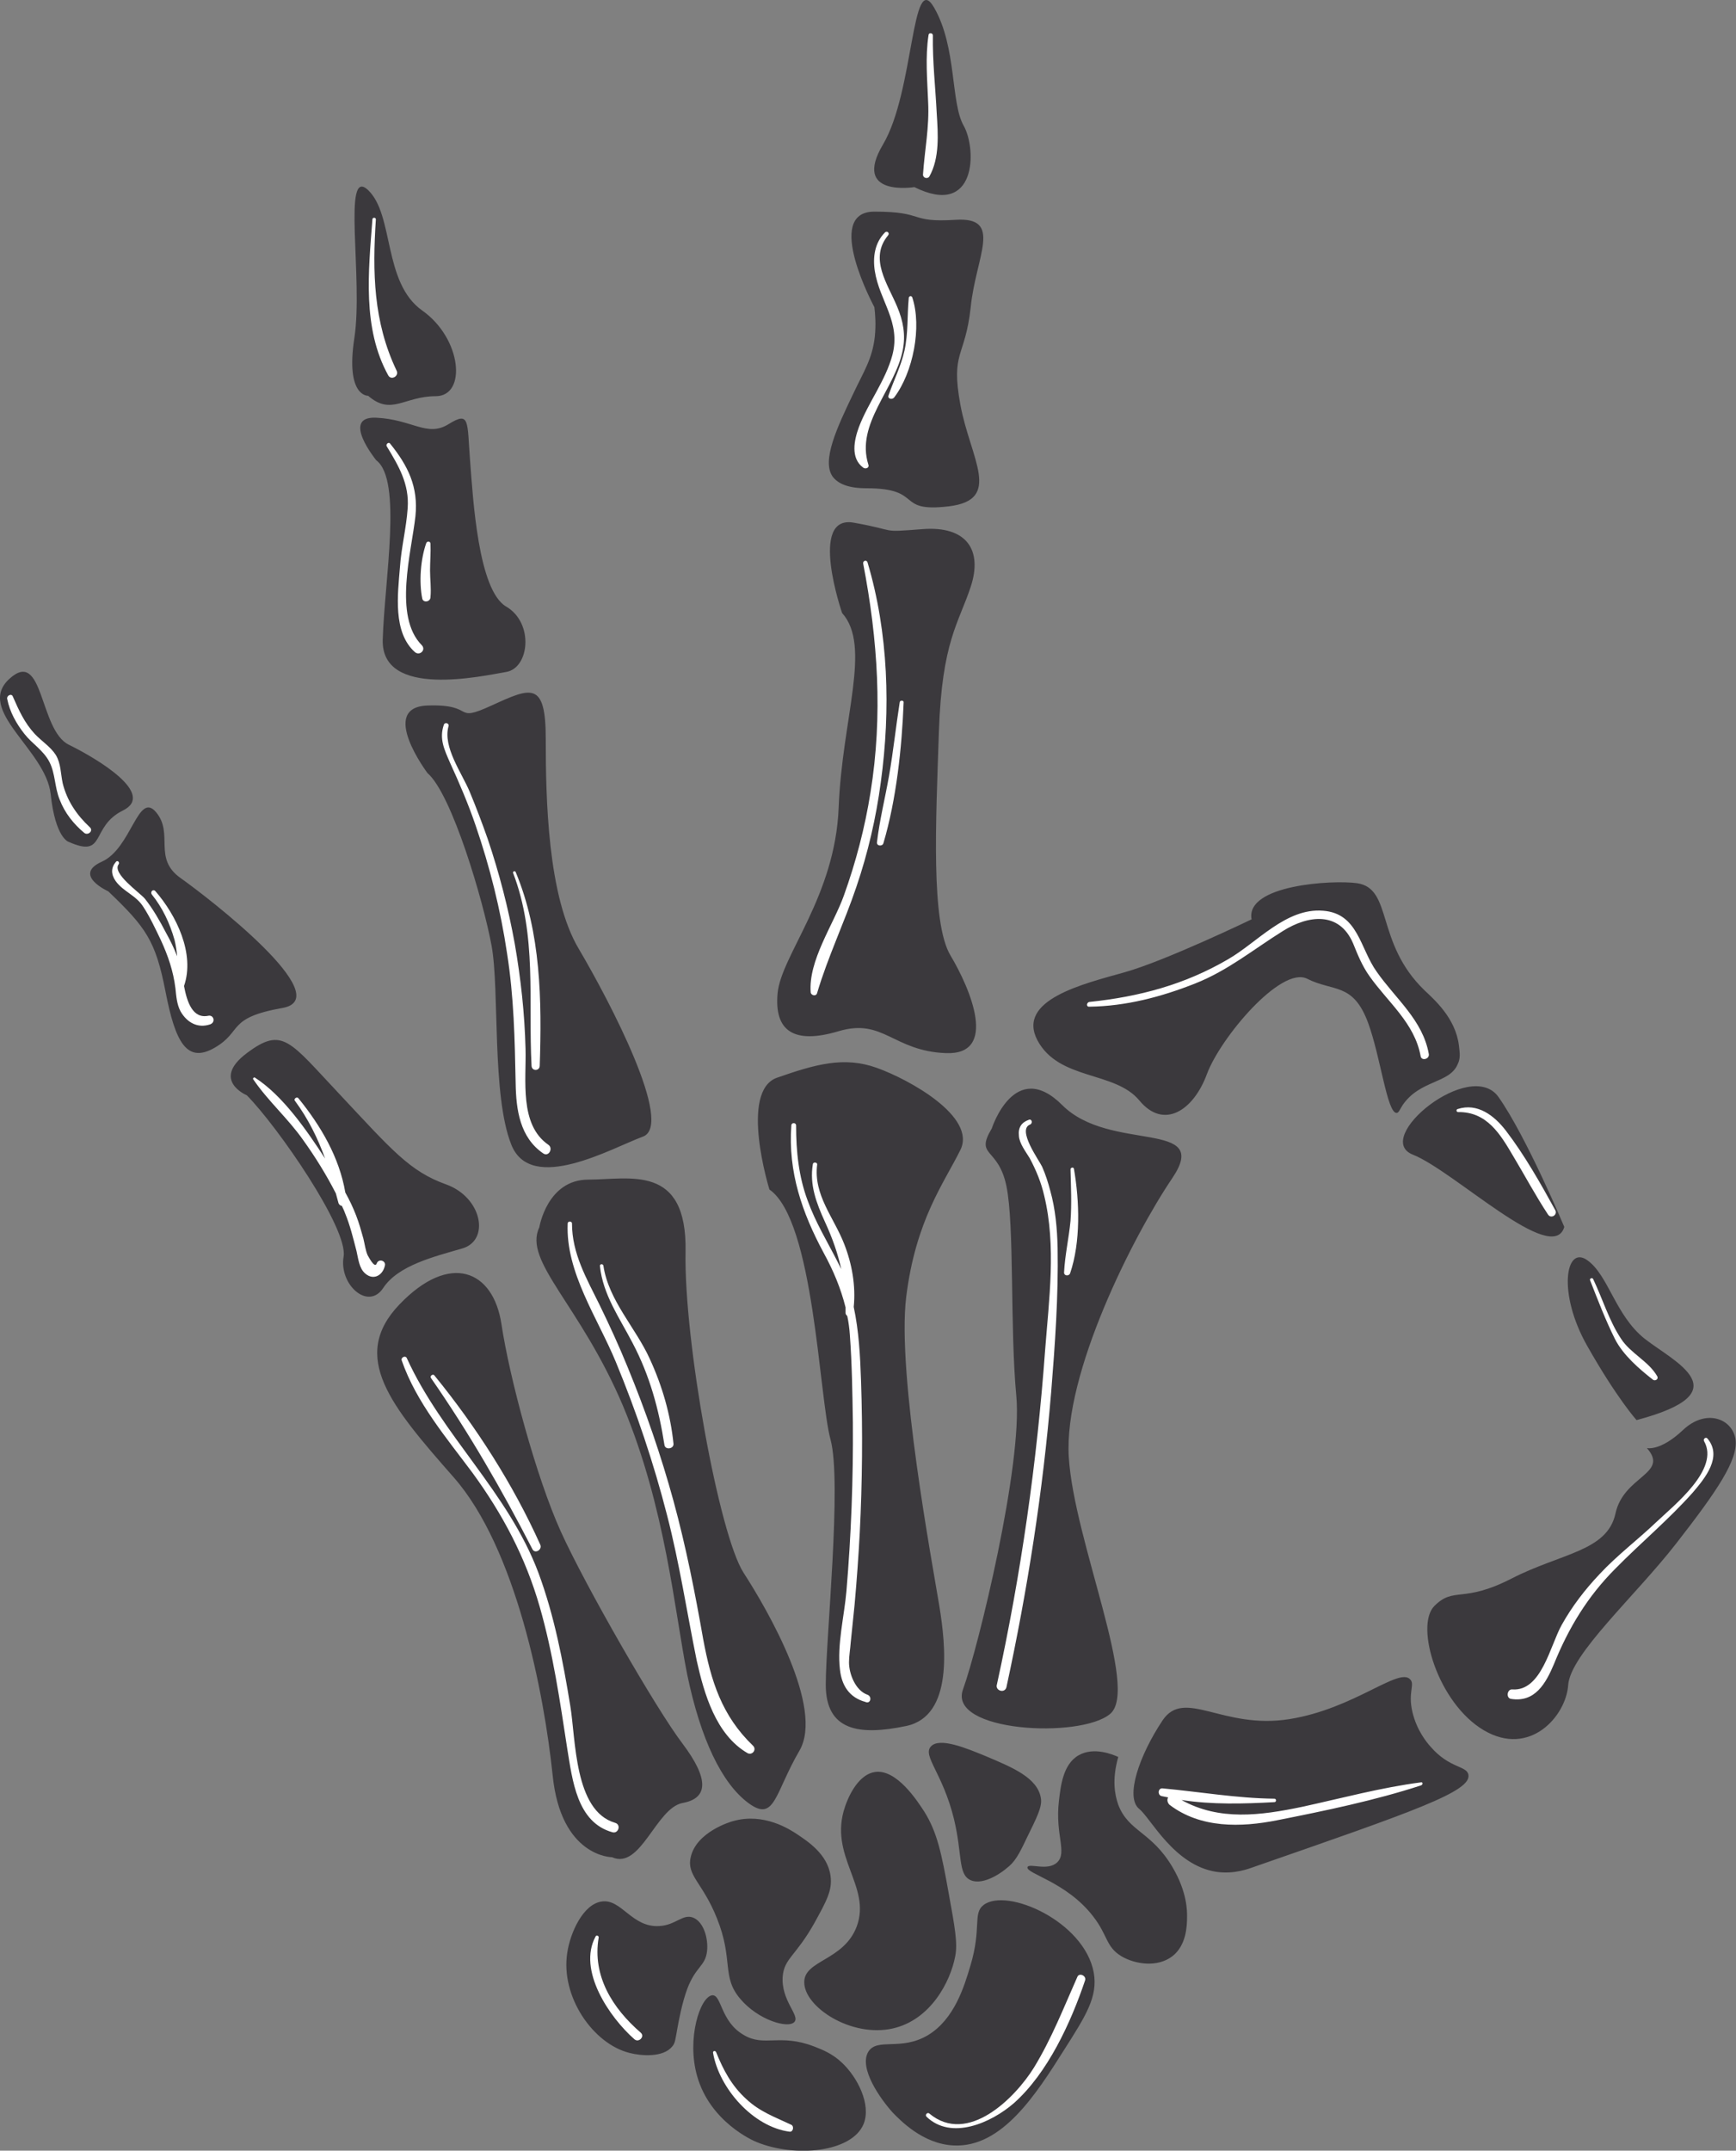 <?xml version="1.0" encoding="UTF-8"?><svg xmlns="http://www.w3.org/2000/svg" xmlns:xlink="http://www.w3.org/1999/xlink" height="499.9" preserveAspectRatio="xMidYMid meet" version="1.0" viewBox="0.0 0.0 403.6 499.9" width="403.6" zoomAndPan="magnify"><rect x="0.0" y="0.0" width="403.6" height="499.9" fill="#808080" stroke="none"/><defs><clipPath id="a"><path d="M 0 0 L 403.551 0 L 403.551 499.93 L 0 499.93 Z M 0 0"/></clipPath></defs><g><g clip-path="url(#a)" id="change1_1"><path d="M 238.582 427.492 C 241.082 422.391 242.383 419.891 241.98 417.891 C 241.18 413.191 235.281 410.789 229.383 408.289 C 224.781 406.391 218.383 403.691 216.383 405.992 C 214.48 408.191 219.18 412.191 221.781 422.789 C 223.781 431.09 222.68 435.59 225.582 436.992 C 228.781 438.492 233.582 434.691 233.98 434.289 C 235.883 432.891 236.883 431.09 238.582 427.492 Z M 259.98 408.391 C 258.68 407.789 254.281 405.992 250.781 407.992 C 247.082 410.09 246.582 415.289 246.18 418.691 C 245.281 426.492 248.18 430.59 245.781 432.891 C 243.582 434.992 239.281 432.992 238.883 433.992 C 238.383 435.492 247.98 437.391 254.18 445.492 C 257.582 449.891 257.082 452.492 260.68 454.691 C 263.883 456.59 269.082 457.391 272.582 454.691 C 275.781 452.191 275.98 447.789 275.98 445.492 C 275.98 444.391 276.082 439.891 272.582 433.992 C 267.68 425.691 262.383 425.789 259.98 419.492 C 259.18 417.191 258.48 413.691 259.98 408.391 Z M 162.082 482.59 C 165.082 493.191 175.082 497.59 175.883 497.891 C 184.883 501.59 198.082 500.289 200.781 493.691 C 202.582 489.191 199.383 482.891 195.781 479.492 C 193.48 477.289 191.082 476.391 189.281 475.691 C 181.281 472.59 177.68 475.891 172.883 472.992 C 167.48 469.891 167.781 463.59 165.582 463.789 C 162.781 464.09 159.582 473.891 162.082 482.59 Z M 189.281 447.09 C 192.082 441.992 193.582 439.391 193.082 435.992 C 192.383 430.891 187.582 427.891 185.383 426.391 C 183.582 425.191 177.582 421.289 170.48 423.289 C 169.98 423.391 161.883 425.789 160.582 431.691 C 159.582 435.992 163.383 437.59 166.68 445.891 C 170.582 455.59 167.68 459.391 172.082 464.59 C 176.281 469.59 183.281 471.59 184.68 469.992 C 186.082 468.492 181.48 464.992 181.98 459.289 C 182.383 455.191 184.98 454.691 189.281 447.09 Z M 207.582 471.492 C 216.383 469.492 220.98 460.59 222.082 454.691 C 222.68 451.691 221.98 447.891 220.582 440.191 C 218.883 430.691 217.883 425.891 214.883 421.09 C 213.383 418.789 208.48 411.09 203.383 411.891 C 198.98 412.59 196.781 418.992 196.48 419.891 C 192.48 431.391 202.68 438.391 199.18 447.789 C 196.18 455.789 186.883 455.59 186.98 460.789 C 186.98 466.492 197.883 473.691 207.582 471.492 Z M 157.48 471.492 C 157.781 469.789 158.582 465.492 159.781 462.289 C 161.781 456.992 163.98 457.09 164.383 453.492 C 164.68 450.691 163.68 446.891 161.281 445.789 C 158.781 444.691 157.18 447.492 153.281 447.691 C 146.883 448.09 144.48 441.289 139.883 441.992 C 135.582 442.59 132.582 449.191 131.883 453.891 C 130.281 464.09 137.883 475.09 146.383 477.191 C 149.082 477.891 154.18 478.289 156.281 475.691 C 156.98 474.891 156.98 474.191 157.48 471.492 Z M 221.781 498.691 C 232.98 499.191 240.883 486.789 247.383 476.492 C 252.48 468.492 255.281 464.09 254.281 458.492 C 252.082 446.59 234.082 438.691 228.68 442.789 C 226.082 444.789 228.281 448.09 225.582 456.992 C 224.18 461.691 221.883 469.391 215.68 473.09 C 209.383 476.789 203.98 473.59 201.883 476.891 C 199.582 480.691 204.68 487.891 207.582 491.09 C 209.18 492.691 214.48 498.391 221.781 498.691 Z M 299.781 399.59 C 284.281 402.09 275.383 392.289 270.281 399.891 C 264.883 407.992 261.48 417.789 264.883 420.492 C 267.582 422.691 272.98 433.59 282.781 435.09 C 286.98 435.691 290.281 434.391 291.68 433.891 C 328.781 420.992 342.18 416.391 341.383 412.492 C 340.98 410.391 336.98 411.09 332.582 405.992 C 331.68 404.992 329.383 402.191 328.383 397.992 C 327.281 393.391 328.98 391.59 327.883 390.391 C 325.281 387.391 314.883 397.191 299.781 399.59 Z M 375.582 351.789 C 373.68 360.59 362.98 360.992 351.48 366.891 C 339.98 372.789 338.082 368.691 333.48 373.289 C 328.883 377.891 334.281 395.891 344.98 402.191 C 355.68 408.492 364.082 398.891 364.582 391.691 C 365.082 384.492 380.18 370.992 389.68 358.789 C 399.18 346.59 404.18 339.289 403.48 334.492 C 402.68 329.691 396.582 327.391 391.281 332.391 C 385.98 337.391 382.883 336.59 382.883 336.59 C 388.18 342.59 377.48 342.992 375.582 351.789 Z M 382.383 311.191 C 375.48 305.691 373.98 296.391 368.98 292.891 C 363.98 289.391 362.082 300.59 368.98 312.789 C 375.883 324.992 380.48 330.09 380.48 330.09 C 404.98 323.59 389.281 316.59 382.383 311.191 Z M 233.98 275.691 C 235.883 284.891 234.781 308.59 236.281 324.492 C 237.781 340.391 227.48 382.789 223.883 392.691 C 220.281 402.59 251.18 404.191 258.082 398.391 C 264.98 392.691 249.68 358.191 248.48 338.691 C 247.281 319.191 263.383 287.391 272.582 273.789 C 281.781 260.09 258.082 267.992 246.98 256.891 C 235.883 245.789 230.582 262.289 230.582 262.289 C 226.582 268.992 232.082 266.492 233.98 275.691 Z M 339.18 242.992 C 338.383 236.594 333.383 232.289 331.18 230.191 C 319.68 219.094 323.883 206.492 315.48 205.289 C 309.781 204.492 289.48 205.691 290.98 213.691 C 290.98 213.691 271.082 223.289 261.48 225.992 C 251.883 228.691 236.281 232.391 241.18 241.789 C 246.18 251.191 259.18 248.891 264.883 255.789 C 270.582 262.691 277.48 258.09 280.582 249.691 C 283.68 241.289 297.781 224.492 303.883 227.492 C 309.98 230.594 314.582 228.289 318.082 237.789 C 320.98 245.691 322.48 258.691 324.68 258.691 C 325.18 258.691 325.383 257.992 326.082 256.891 C 330.082 250.992 336.98 251.891 338.883 247.391 C 339.582 245.992 339.383 244.789 339.18 242.992 Z M 363.68 285.191 C 363.68 285.191 354.883 264.191 348.383 254.992 C 341.883 245.789 318.883 264.59 328.48 268.391 C 338.082 272.191 360.98 294.391 363.68 285.191 Z M 193.082 334.59 C 195.781 344.492 191.98 380.891 191.98 391.59 C 191.98 402.289 199.68 403.492 210.68 401.191 C 221.68 398.891 219.883 382.492 218.383 373.289 C 216.883 364.09 208.48 319.391 210.68 301.492 C 212.883 283.59 219.48 274.992 223.281 267.289 C 227.082 259.59 211.383 250.891 203.781 248.191 C 196.18 245.492 189.582 247.391 180.68 250.492 C 171.781 253.59 178.883 276.492 178.883 276.492 C 189.281 283.691 190.383 324.59 193.082 334.59 Z M 194.98 187.691 C 194.18 208.391 181.582 222.094 180.781 230.891 C 179.98 239.691 184.582 242.789 194.98 239.691 C 205.383 236.594 207.582 244.289 219.883 244.789 C 232.18 245.289 225.582 229.789 220.98 222.094 C 216.383 214.391 217.582 191.094 218.281 170.094 C 218.98 149.094 222.883 144.891 225.68 136.391 C 228.48 127.891 224.781 122.191 214.48 122.992 C 204.18 123.789 209.18 123.391 198.48 121.492 C 187.883 119.594 195.781 142.492 195.781 142.492 C 202.68 150.191 195.781 166.992 194.98 187.691 Z M 203.383 78.289 C 202.781 83.492 200.781 86.391 198.48 91.289 C 194.582 99.391 190.98 107.094 193.582 110.789 C 194.883 112.492 197.281 113.492 201.48 113.492 C 214.883 113.492 207.98 119.191 220.582 117.691 C 233.18 116.191 225.582 106.594 223.281 94.094 C 220.98 81.594 224.383 83.289 225.68 71.391 C 226.883 59.492 233.281 50.391 222.18 51.094 C 211.082 51.789 215.281 49.191 203.281 49.191 C 191.281 49.191 203.281 71.391 203.281 71.391 C 203.48 72.992 203.68 75.391 203.383 78.289 Z M 224.082 29.289 C 220.98 23.992 222.48 10.992 217.18 1.789 C 211.883 -7.406 212.582 21.289 205.281 33.594 C 197.98 45.891 212.582 43.492 212.582 43.492 C 227.082 50.691 227.082 34.691 224.082 29.289 Z M 144.883 326.891 C 154.781 350.59 156.781 374.289 159.781 389.289 C 162.883 404.191 167.781 414.492 173.98 419.09 C 180.18 423.691 180.082 416.789 185.883 406.891 C 191.582 396.992 178.582 374.391 172.883 365.59 C 167.18 356.789 158.98 311.59 159.383 290.992 C 159.781 270.391 146.383 274.191 136.781 274.191 C 127.18 274.191 125.383 285.289 125.383 285.289 C 121.582 293.191 134.883 303.191 144.883 326.891 Z M 114.281 219.789 C 116.18 230.094 114.281 254.59 118.883 266.09 C 123.48 277.59 142.18 266.891 149.48 264.191 C 156.781 261.492 141.781 232.789 134.582 220.594 C 127.281 208.391 126.883 185.391 126.883 171.789 C 126.883 158.191 123.48 159.789 114.281 163.992 C 105.082 168.191 110.883 163.594 99.383 163.992 C 87.883 164.391 99.383 179.691 99.383 179.691 C 105.082 184.594 112.383 209.492 114.281 219.789 Z M 88.98 148.691 C 88.582 162.492 112.281 157.094 117.68 156.191 C 123.082 155.289 124.18 144.789 117.68 140.992 C 111.18 137.191 109.98 116.094 109.281 106.992 C 108.582 97.891 109.281 95.492 104.281 98.594 C 99.281 101.691 95.883 97.492 87.48 97.094 C 79.082 96.691 87.48 106.992 87.48 106.992 C 93.582 111.594 89.383 134.891 88.98 148.691 Z M 101.281 92.094 C 108.582 92.094 107.383 78.691 98.18 72.191 C 88.98 65.691 91.68 49.992 85.582 44.191 C 79.48 38.391 84.48 64.891 82.383 78.594 C 80.281 92.289 85.582 91.992 85.582 91.992 C 90.98 96.691 93.98 92.094 101.281 92.094 Z M 158.68 419.09 C 164.781 417.992 164.781 413.391 158.68 405.289 C 152.582 397.289 136.082 368.59 130.383 355.992 C 124.68 343.391 118.48 320.391 116.582 307.789 C 114.68 295.191 104.582 290.992 92.883 303.191 C 81.18 315.391 90.98 326.891 105.48 343.391 C 119.98 359.891 126.48 393.492 128.48 412.59 C 130.383 431.691 142.281 431.691 142.281 431.691 C 148.98 434.691 152.48 420.289 158.68 419.09 Z M 79.883 292.09 C 78.781 298.59 85.582 304.691 89.082 299.391 C 92.582 294.09 100.98 292.09 107.48 290.191 C 113.98 288.289 112.082 278.289 103.68 275.289 C 95.281 272.289 91.082 267.289 79.18 254.59 C 67.281 241.992 65.781 238.492 57.383 244.789 C 48.98 251.09 57.383 254.59 57.383 254.59 C 64.582 261.891 80.98 285.59 79.883 292.09 Z M 38.48 230.492 C 40.781 242.391 43.48 247.289 49.98 243.492 C 56.48 239.691 52.68 236.594 65.68 234.289 C 78.68 231.992 48.48 208.691 41.98 204.094 C 35.48 199.492 40.48 193.789 36.281 188.789 C 32.082 183.789 30.582 197.191 23.68 200.289 C 16.781 203.391 25.18 207.191 25.18 207.191 C 33.98 215.594 36.18 218.691 38.48 230.492 Z M 15.98 195.691 C 15.98 195.691 12.883 194.891 11.781 184.594 C 10.68 174.289 -5.82 165.094 2.18 157.789 C 10.18 150.492 9.082 169.691 15.98 173.094 C 22.883 176.492 36.281 184.594 28.582 188.391 C 20.883 192.191 24.781 199.594 15.98 195.691" fill="#3b393d"/></g><g id="change2_1"><path d="M 330.383 414.289 C 321.082 415.492 311.883 417.992 302.68 419.992 C 293.082 421.992 283.48 423.289 274.68 418.391 C 281.781 419.492 289.18 419.289 296.281 418.891 C 296.781 418.891 296.781 418.09 296.281 418.09 C 287.48 417.992 278.98 416.492 270.281 415.691 C 269.18 415.59 269.082 417.289 270.082 417.492 C 270.582 417.59 271.082 417.691 271.582 417.789 C 271.281 418.289 271.383 418.992 271.883 419.492 C 279.082 424.992 288.48 424.789 296.98 423.09 C 308.082 420.891 319.68 418.492 330.383 414.992 C 330.883 414.789 330.781 414.191 330.383 414.289 Z M 396.98 334.391 C 396.582 333.891 395.883 334.492 396.18 334.992 C 399.883 341.492 389.18 349.891 385.082 353.789 C 380.781 357.891 375.98 361.492 371.883 365.891 C 368.48 369.492 365.48 373.391 363.082 377.691 C 360.383 382.492 358.383 393.191 351.582 392.691 C 350.383 392.59 350.082 394.691 351.281 394.891 C 356.883 395.789 359.383 391.289 361.281 386.789 C 364.68 378.391 369.082 371.09 375.582 364.59 C 381.48 358.59 387.98 353.191 393.582 346.891 C 396.48 343.492 400.48 338.59 396.98 334.391 Z M 375.48 311.289 C 377.383 314.992 381.082 318.191 384.281 320.691 C 384.781 321.09 385.68 320.59 385.281 319.891 C 383.281 316.391 379.082 314.59 376.883 311.191 C 374.082 306.992 372.582 301.891 370.383 297.289 C 370.18 296.891 369.48 297.191 369.68 297.59 C 371.48 302.191 373.281 306.891 375.48 311.289 Z M 359.883 282.289 C 360.582 283.391 362.18 282.391 361.582 281.289 C 358.18 275.09 354.383 268.391 350.082 262.789 C 347.383 259.289 343.48 256.289 338.883 257.789 C 338.48 257.891 338.582 258.492 338.98 258.492 C 345.68 258.391 348.781 263.59 351.781 268.691 C 354.48 273.191 356.98 277.891 359.883 282.289 Z M 307.582 211.691 C 298.98 210.992 292.281 219.094 285.48 222.992 C 275.383 228.891 264.781 231.691 253.281 232.891 C 252.582 232.992 252.48 234.094 253.281 233.992 C 261.781 233.891 270.082 231.691 277.883 228.594 C 285.48 225.594 291.383 220.691 298.281 216.391 C 304.18 212.691 311.383 211.789 314.582 219.289 C 315.68 221.992 316.68 224.492 318.383 226.891 C 322.68 232.992 328.883 237.789 330.281 245.492 C 330.48 246.691 332.383 246.191 332.18 244.992 C 330.781 237.094 324.48 232.191 320.082 225.891 C 316.18 220.492 315.781 212.289 307.582 211.691 Z M 247.383 295.789 C 247.383 296.59 248.48 296.691 248.781 295.992 C 251.281 288.691 250.98 279.191 249.68 271.691 C 249.582 271.191 248.883 271.391 248.883 271.789 C 248.98 275.789 249.18 279.789 248.883 283.789 C 248.48 287.891 247.582 291.789 247.383 295.789 Z M 233.98 392.191 C 238.883 369.59 242.48 346.59 244.383 323.59 C 245.281 312.492 246.082 301.289 245.883 290.09 C 245.781 285.59 245.383 281.09 244.18 276.789 C 243.68 274.891 243.082 272.992 242.281 271.191 C 241.582 269.691 236.383 262.59 239.48 261.391 C 240.18 261.09 239.883 259.992 239.18 260.289 C 237.48 260.891 236.68 262.09 236.883 263.992 C 236.98 265.789 238.48 267.691 239.383 269.191 C 240.883 271.992 242.082 274.891 242.781 277.992 C 245.582 289.59 243.883 302.09 242.98 313.789 C 241.082 339.891 237.383 365.891 231.781 391.492 C 231.281 392.992 233.582 393.691 233.98 392.191 Z M 250.48 459.492 C 247.281 466.691 244.48 473.891 240.383 480.59 C 235.98 487.691 224.98 498.691 216.082 491.289 C 215.68 490.891 214.98 491.492 215.383 491.992 C 221.18 497.59 230.48 493.391 235.68 488.891 C 243.582 481.891 248.98 470.09 252.281 460.289 C 252.582 459.191 250.883 458.492 250.48 459.492 Z M 183.98 493.891 C 180.18 492.09 176.68 490.891 173.48 487.891 C 170.082 484.789 168.18 481.191 166.48 476.992 C 166.281 476.59 165.68 476.691 165.781 477.191 C 167.18 485.391 175.082 494.391 183.582 495.492 C 184.383 495.59 184.68 494.289 183.98 493.891 Z M 139.18 450.391 C 139.281 449.992 138.68 449.691 138.48 450.09 C 134.18 457.992 141.781 468.992 147.48 473.992 C 148.48 474.891 149.98 473.391 148.98 472.492 C 142.383 466.789 137.68 459.289 139.18 450.391 Z M 123.781 360.09 C 124.383 361.289 126.18 360.191 125.582 358.992 C 119.281 344.992 110.68 331.59 100.98 319.691 C 100.68 319.289 99.883 319.789 100.18 320.289 C 109.082 333.09 116.68 346.289 123.781 360.09 Z M 142.383 425.891 C 143.781 426.289 144.48 424.09 142.98 423.691 C 133.48 420.891 133.883 404.289 132.582 396.492 C 130.883 386.09 128.883 375.59 125.18 365.59 C 118.18 346.891 102.781 333.691 94.582 315.691 C 94.281 314.992 93.18 315.492 93.383 316.191 C 96.781 325.992 103.781 334.191 109.883 342.391 C 116.883 351.992 122.18 361.992 125.48 373.492 C 128.582 384.289 130.18 395.391 131.883 406.492 C 133.082 413.691 134.082 423.59 142.383 425.891 Z M 87.582 293.691 C 87.082 294.992 85.582 291.891 85.48 291.789 C 84.98 290.691 84.781 289.09 84.48 287.891 C 83.98 286.09 83.48 284.289 82.781 282.492 C 82.082 280.691 81.281 278.992 80.281 277.191 C 78.883 268.992 74.582 261.691 69.383 255.289 C 68.98 254.789 68.18 255.492 68.582 255.891 C 71.68 260.09 73.883 264.59 75.582 269.289 C 71.281 262.691 65.781 254.691 59.281 250.492 C 59.082 250.289 58.68 250.691 58.883 250.891 C 62.281 255.891 66.98 259.992 70.48 264.992 C 73.281 268.891 75.883 273.09 78.082 277.391 C 78.281 278.09 78.48 278.891 78.68 279.59 C 78.781 279.992 79.18 280.289 79.48 280.289 C 79.68 280.789 79.98 281.289 80.18 281.891 C 81.383 284.789 82.082 287.691 82.883 290.789 C 83.281 292.492 83.48 294.789 84.883 295.992 C 86.781 297.691 88.98 296.492 89.48 294.191 C 89.781 292.992 87.98 292.492 87.582 293.691 Z M 48.48 236.094 C 44.781 236.891 43.48 232.891 42.781 229.191 C 45.383 221.691 40.98 212.691 36.082 207.094 C 35.582 206.594 34.883 207.289 35.281 207.891 C 37.781 210.992 39.48 214.594 40.582 218.492 C 40.883 219.789 41.082 220.992 41.18 222.289 C 40.48 220.391 39.582 218.594 38.582 216.789 C 37.18 214.094 35.582 211.289 33.68 208.891 C 32.383 207.391 25.98 202.992 27.582 200.891 C 27.883 200.492 27.383 199.891 26.98 200.289 C 25.781 201.691 25.781 203.191 26.883 204.789 C 28.68 207.289 31.68 208.094 33.383 210.891 C 34.883 213.191 36.18 215.992 37.383 218.492 C 39.082 222.191 40.281 225.691 40.781 229.691 C 40.98 231.492 41.082 233.391 41.98 235.094 C 43.48 237.691 45.98 239.094 48.883 238.094 C 50.18 237.594 49.68 235.891 48.48 236.094 Z M 14.582 182.094 C 14.082 179.789 14.18 177.492 12.98 175.492 C 11.781 173.594 9.68 172.289 8.082 170.594 C 5.68 167.992 4.383 165.094 2.98 161.891 C 2.68 161.094 1.48 161.691 1.68 162.492 C 2.281 165.492 3.781 168.191 5.68 170.594 C 7.48 172.891 10.082 174.391 11.48 177.094 C 12.883 179.789 12.68 182.992 13.883 185.891 C 15.082 188.992 17.082 191.492 19.582 193.594 C 20.48 194.289 21.781 193.094 20.883 192.289 C 17.781 189.391 15.582 186.094 14.582 182.094 Z M 216.082 40.992 C 218.48 36.691 218.082 31.191 217.781 26.391 C 217.48 20.289 216.781 14.289 216.883 8.191 C 216.883 7.691 215.98 7.492 215.883 8.094 C 215.082 13.289 215.582 18.492 215.781 23.691 C 216.082 29.594 214.98 34.789 214.582 40.594 C 214.582 41.391 215.68 41.691 216.082 40.992 Z M 211.281 69.191 C 210.883 73.391 211.18 77.391 210.281 81.492 C 209.48 85.094 207.781 88.391 206.582 91.891 C 206.281 92.691 207.383 92.992 207.883 92.391 C 212.281 86.594 214.383 75.992 212.082 69.094 C 211.883 68.691 211.383 68.789 211.281 69.191 Z M 200.68 108.691 C 201.18 109.094 202.18 108.789 201.883 107.992 C 198.883 98.492 208.082 90.492 209.883 81.391 C 210.582 77.789 209.98 74.594 208.582 71.289 C 206.383 65.992 201.98 60.094 206.48 54.691 C 206.883 54.191 206.281 53.594 205.781 53.992 C 203.383 56.391 202.883 59.691 203.383 62.992 C 204.48 69.992 209.48 74.789 207.48 82.492 C 205.883 88.492 201.883 93.492 199.68 99.289 C 198.582 102.289 197.68 106.492 200.68 108.691 Z M 209.18 163.191 C 208.281 168.891 207.68 174.691 206.68 180.391 C 205.781 185.492 204.48 190.691 203.883 195.789 C 203.781 196.691 205.18 196.789 205.383 195.992 C 208.383 185.891 209.68 173.789 210.082 163.289 C 210.18 162.789 209.281 162.691 209.18 163.191 Z M 201.582 393.891 C 198.883 392.891 197.383 389.09 197.383 386.391 C 197.383 384.891 197.68 383.289 197.781 381.789 C 198.082 378.891 198.383 375.891 198.68 372.992 C 199.18 367.492 199.582 361.891 199.883 356.289 C 200.48 344.492 200.582 332.691 200.18 320.992 C 199.98 315.09 199.68 309.391 198.48 303.789 C 198.98 298.891 198.082 293.789 196.281 289.191 C 193.883 282.992 189.082 277.789 189.98 270.691 C 190.082 270.191 189.082 269.992 188.98 270.59 C 188.18 275.391 189.781 279.59 191.781 283.992 C 193.582 287.891 194.781 291.391 195.582 294.992 C 195.281 294.391 194.98 293.789 194.68 293.191 C 192.281 288.492 189.582 284.09 187.781 279.09 C 185.68 273.492 185.082 267.59 185.082 261.59 C 185.082 260.891 183.98 260.891 183.98 261.59 C 183.18 272.391 186.48 281.891 191.48 291.191 C 193.781 295.391 195.48 299.492 196.582 303.891 C 196.582 304.289 196.582 304.789 196.582 305.191 C 196.582 305.492 196.781 305.691 196.98 305.891 C 197.281 307.289 197.48 308.789 197.582 310.289 C 198.082 317.09 198.18 323.891 198.281 330.691 C 198.383 343.789 197.883 356.891 196.781 369.891 C 196.281 375.691 194.582 382.289 195.281 388.09 C 195.68 391.789 197.48 394.59 201.18 395.59 C 202.383 396.191 202.883 394.289 201.582 393.891 Z M 189.98 230.789 C 192.48 222.391 196.281 214.492 199.082 206.191 C 201.781 198.289 203.68 190.094 204.781 181.789 C 207.082 164.992 206.582 147.094 201.68 130.691 C 201.48 130.094 200.582 130.289 200.68 130.992 C 204.082 148.691 205.281 166.289 202.383 184.191 C 201.082 192.391 198.98 200.391 196.18 208.191 C 193.781 214.891 187.883 223.289 188.48 230.691 C 188.582 231.391 189.781 231.691 189.98 230.789 Z M 92.18 86.094 C 86.781 74.789 86.582 63.191 87.383 50.992 C 87.383 50.492 86.582 50.492 86.582 50.992 C 85.68 62.992 84.18 76.289 90.281 87.289 C 90.98 88.492 92.883 87.391 92.18 86.094 Z M 100.082 138.789 C 100.281 136.691 99.98 134.594 99.98 132.594 C 99.98 130.492 100.18 128.391 100.082 126.391 C 100.082 125.789 99.281 125.691 99.082 126.289 C 97.781 129.992 97.383 135.289 98.18 139.191 C 98.48 140.191 100.082 139.891 100.082 138.789 Z M 92.98 131.891 C 92.48 138.094 91.281 146.992 96.48 151.594 C 97.582 152.492 99.082 151.094 98.082 149.992 C 91.383 143.289 95.68 128.289 96.582 119.992 C 97.281 113.191 94.883 108.289 90.68 103.094 C 90.383 102.691 89.68 103.191 89.883 103.691 C 92.68 108.289 95.18 112.492 94.781 118.094 C 94.48 122.691 93.281 127.289 92.98 131.891 Z M 154.48 335.891 C 154.68 337.09 156.68 336.789 156.582 335.59 C 155.883 328.789 153.98 322.191 151.082 315.891 C 147.781 308.59 141.48 302.289 140.281 294.191 C 140.18 293.691 139.383 293.789 139.48 294.289 C 140.18 300.992 144.082 306.391 147.082 312.191 C 151.082 319.789 153.18 327.59 154.48 335.891 Z M 173.781 407.492 C 174.883 408.09 175.98 406.691 175.082 405.789 C 167.781 398.789 165.281 390.691 163.48 380.992 C 161.582 370.191 159.48 359.492 156.582 348.891 C 153.68 338.289 150.082 327.891 145.883 317.691 C 143.883 312.789 141.68 307.992 139.383 303.289 C 136.383 297.191 132.98 291.391 132.98 284.391 C 132.98 283.789 131.98 283.789 131.98 284.391 C 131.48 295.789 138.98 306.391 143.18 316.59 C 147.98 328.191 151.98 340.09 155.082 352.191 C 157.98 363.391 159.68 374.691 161.98 385.992 C 163.68 393.59 166.383 403.191 173.781 407.492 Z M 123.582 247.789 C 123.68 248.992 125.383 248.992 125.48 247.789 C 125.98 232.594 125.781 216.789 119.883 202.691 C 119.781 202.391 119.18 202.492 119.281 202.891 C 124.883 217.492 122.781 232.492 123.582 247.789 Z M 104.582 177.191 C 103.281 174.191 102.082 171.691 103.18 168.492 C 103.383 167.789 104.48 168.094 104.281 168.789 C 102.883 173.594 107.383 179.691 109.18 183.992 C 110.68 187.594 112.082 191.289 113.383 194.992 C 116.082 202.992 118.18 211.094 119.68 219.391 C 121.082 227.492 121.98 235.594 122.18 243.789 C 122.383 250.992 120.68 261.391 127.48 266.09 C 128.68 266.891 127.582 268.992 126.281 268.09 C 120.883 264.391 119.98 257.992 119.883 251.789 C 119.68 241.594 119.48 231.691 117.883 221.594 C 116.383 211.492 113.883 201.492 110.582 191.891 C 108.883 186.891 106.781 181.992 104.582 177.191" fill="#fff"/></g></g></svg>
